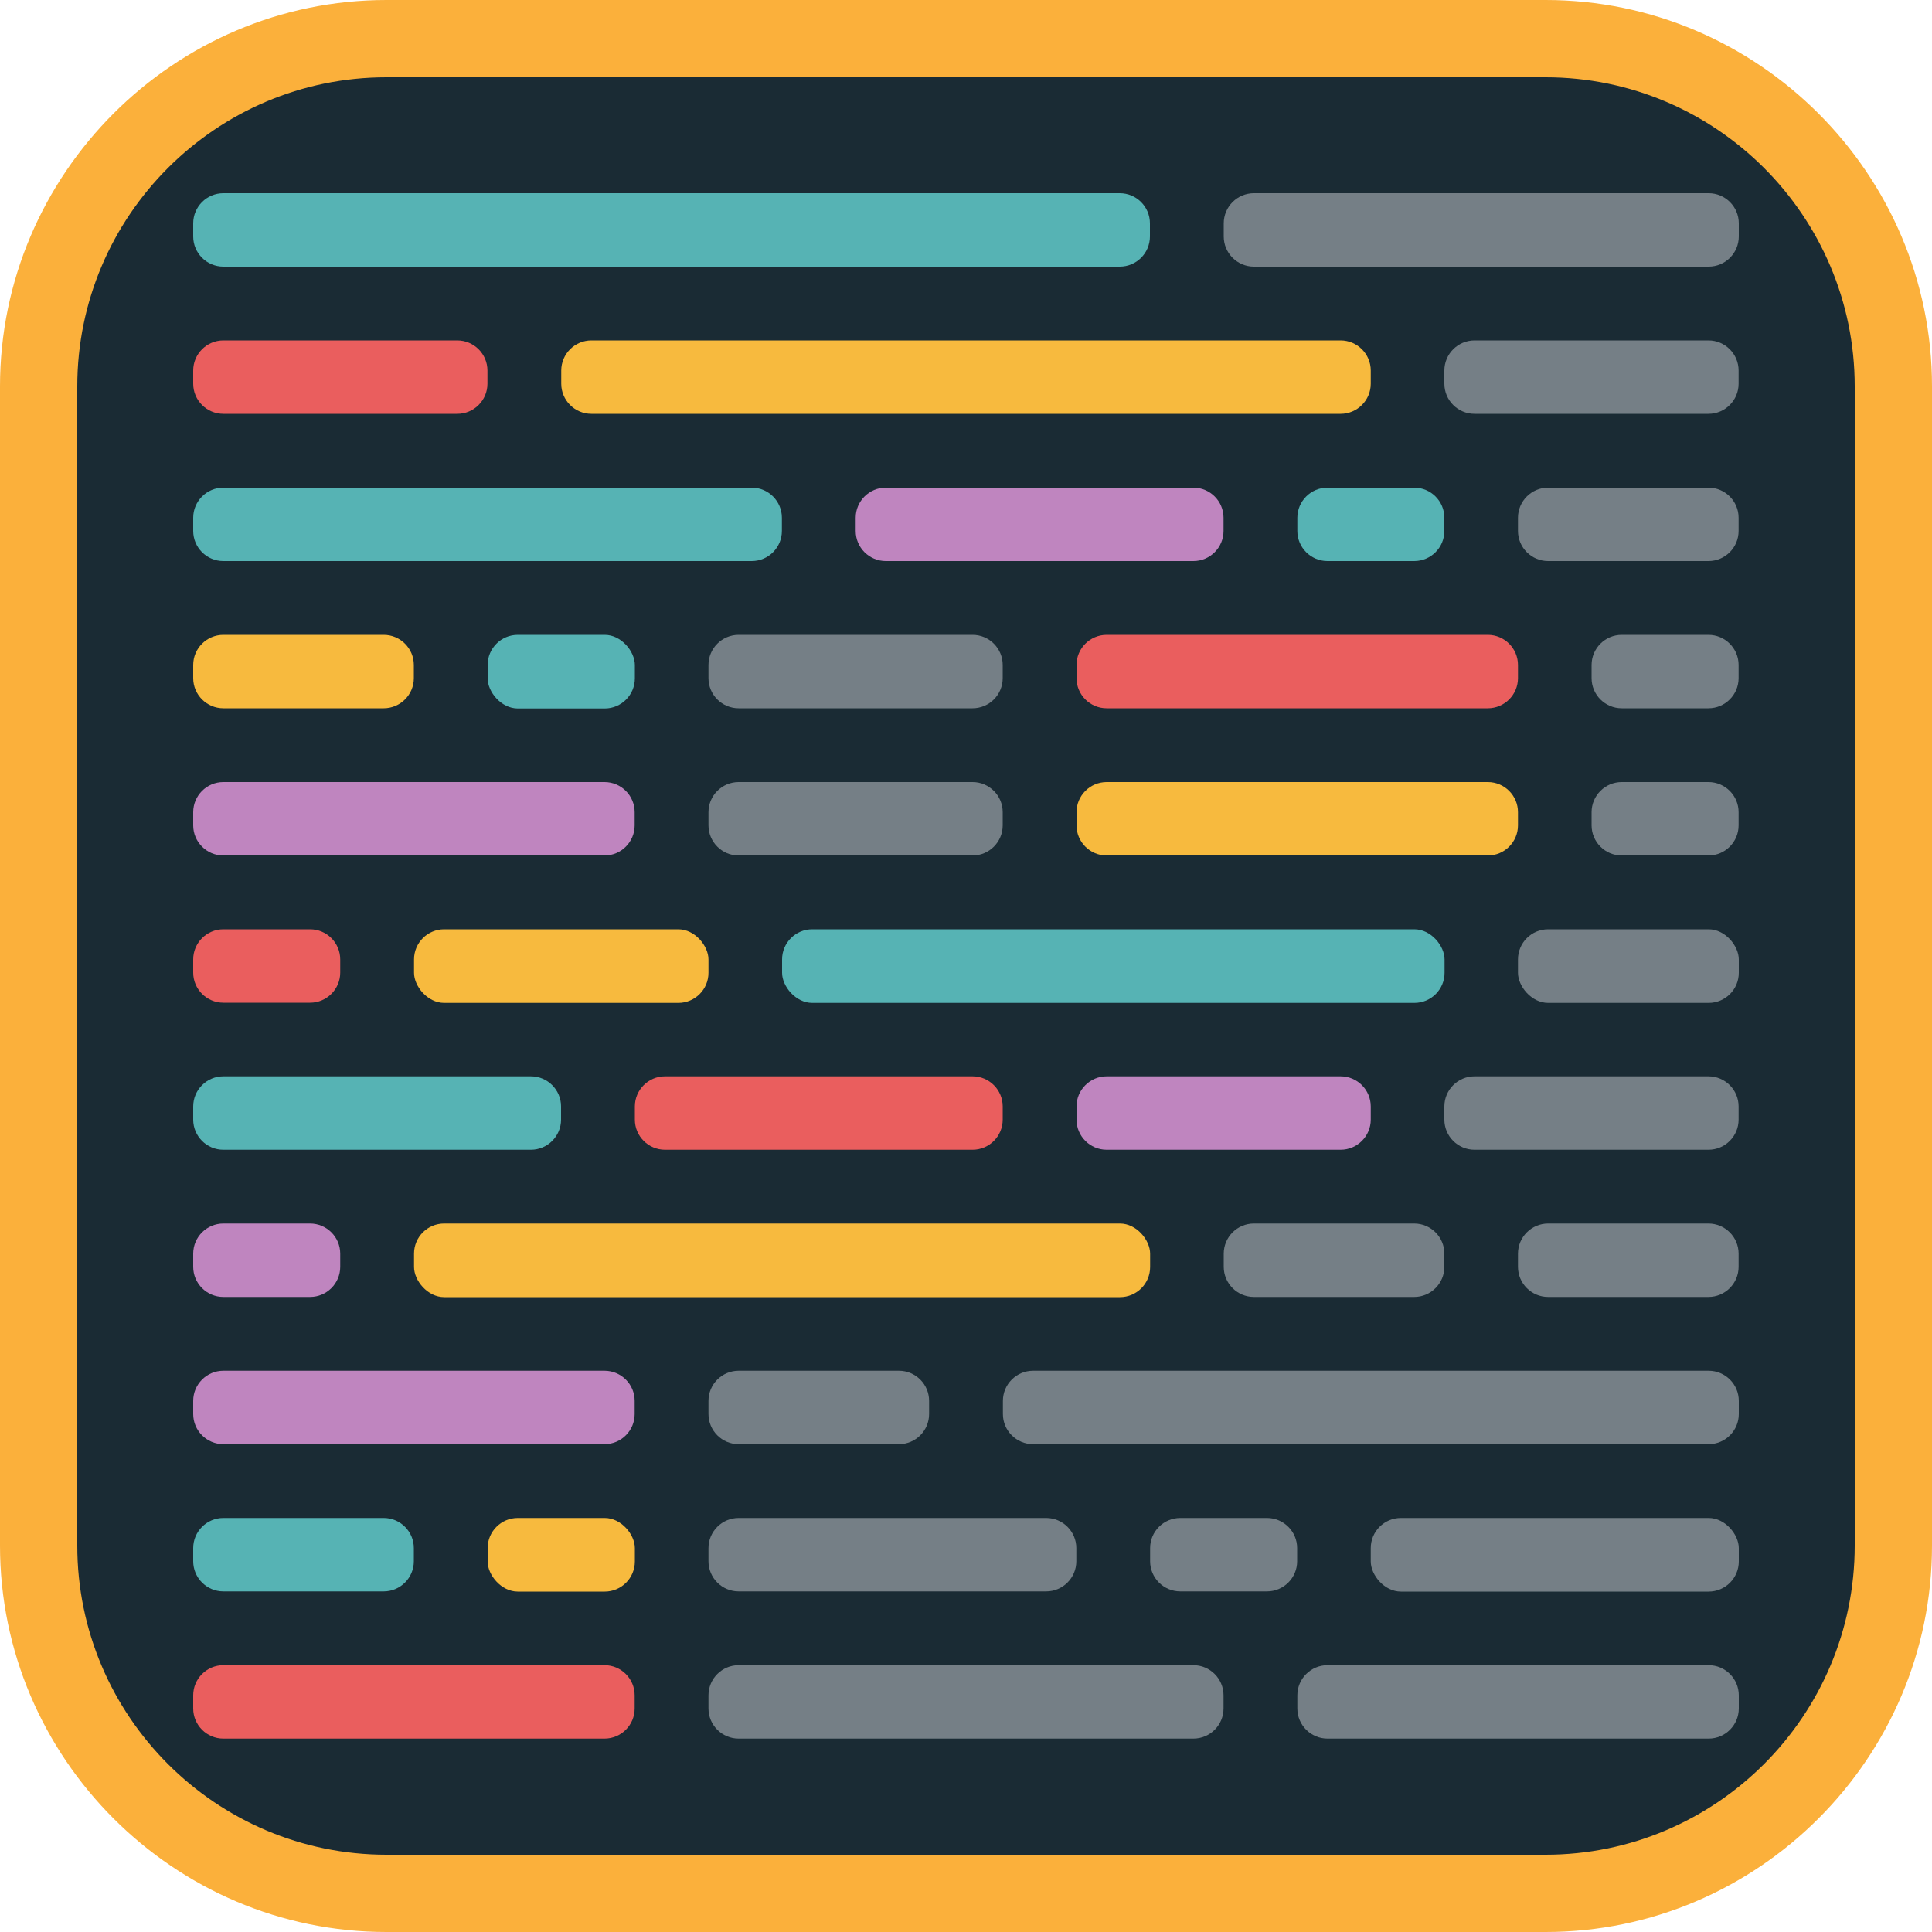 <?xml version="1.0" encoding="UTF-8"?>
<svg id="Layer_1" data-name="Layer 1" xmlns="http://www.w3.org/2000/svg" viewBox="0 0 100 100">
  <defs>
    <style>
      .cls-1 {
        fill: #56b3b4;
      }

      .cls-1, .cls-2, .cls-3, .cls-4, .cls-5, .cls-6, .cls-7 {
        stroke-width: 0px;
      }

      .cls-2 {
        fill: #ea5e5e;
      }

      .cls-3 {
        fill: #f7ba3e;
      }

      .cls-4 {
        fill: #bf85bf;
      }

      .cls-5 {
        fill: #1a2b34;
      }

      .cls-6 {
        fill: #d0d4d8;
        isolation: isolate;
        opacity: .5;
      }

      .cls-7 {
        fill: #fbb03b;
      }
    </style>
  </defs>
  <g>
    <rect class="cls-5" x="2" y="2" width="96" height="96" rx="18" ry="18"/>
    <path class="cls-7" d="M80,4c8.82,0,16,7.18,16,16v60c0,8.82-7.18,16-16,16H20c-8.82,0-16-7.18-16-16V20c0-8.82,7.18-16,16-16h60M80,0H20C9,0,0,9,0,20v60c0,11,9,20,20,20h60c11,0,20-9,20-20V20c0-11-9-20-20-20h0Z"/>
  </g>
  <g>
    <path class="cls-1" d="M68.71,25.24h4.49c.86,0,1.56.7,1.56,1.56v.68c0,.86-.7,1.56-1.56,1.56h-4.49c-.86,0-1.56-.7-1.56-1.56v-.68c0-.86.7-1.56,1.56-1.56Z"/>
    <path class="cls-2" d="M11.56,86.19h19.73c.86,0,1.56.7,1.56,1.56v.68c0,.86-.7,1.56-1.56,1.56H11.56c-.86,0-1.56-.7-1.56-1.56v-.68c0-.86.7-1.56,1.56-1.56Z"/>
    <path class="cls-4" d="M57.28,55.71h12.11c.86,0,1.56.7,1.56,1.56v.68c0,.86-.7,1.56-1.56,1.56h-12.11c-.86,0-1.56-.7-1.56-1.56v-.68c0-.86.7-1.56,1.56-1.56Z"/>
    <path class="cls-2" d="M34.42,55.71h15.92c.86,0,1.56.7,1.56,1.56v.68c0,.86-.7,1.56-1.56,1.56h-15.92c-.86,0-1.56-.7-1.56-1.56v-.68c0-.86.7-1.56,1.56-1.56Z"/>
    <path class="cls-1" d="M11.56,55.71h15.92c.86,0,1.56.7,1.56,1.56v.68c0,.86-.7,1.56-1.56,1.56h-15.92c-.86,0-1.56-.7-1.56-1.56v-.68c0-.86.7-1.56,1.56-1.56Z"/>
    <path class="cls-4" d="M11.56,70.95h19.73c.86,0,1.56.7,1.56,1.56v.68c0,.86-.7,1.56-1.56,1.56H11.56c-.86,0-1.56-.7-1.56-1.56v-.68c0-.86.7-1.56,1.56-1.56Z"/>
    <path class="cls-4" d="M11.56,40.48h19.73c.86,0,1.56.7,1.56,1.56v.68c0,.86-.7,1.56-1.56,1.56H11.56c-.86,0-1.56-.7-1.56-1.56v-.68c0-.86.7-1.56,1.56-1.56Z"/>
    <path class="cls-3" d="M30.61,17.62h38.78c.86,0,1.56.7,1.56,1.56v.68c0,.86-.7,1.56-1.56,1.56H30.61c-.86,0-1.56-.7-1.56-1.56v-.68c0-.86.7-1.56,1.56-1.56Z"/>
    <path class="cls-2" d="M11.56,17.62h12.11c.86,0,1.56.7,1.56,1.56v.68c0,.86-.7,1.56-1.56,1.56h-12.11c-.86,0-1.56-.7-1.56-1.56v-.68c0-.86.7-1.56,1.56-1.56Z"/>
    <rect class="cls-3" x="25.24" y="78.57" width="7.62" height="3.81" rx="1.56" ry="1.56"/>
    <rect class="cls-1" x="25.24" y="32.86" width="7.62" height="3.81" rx="1.56" ry="1.56"/>
    <path class="cls-1" d="M11.56,78.57h8.3c.86,0,1.56.7,1.56,1.56v.68c0,.86-.7,1.56-1.56,1.56h-8.3c-.86,0-1.56-.7-1.56-1.56v-.68c0-.86.7-1.56,1.56-1.56Z"/>
    <path class="cls-3" d="M11.56,32.86h8.3c.86,0,1.56.7,1.56,1.56v.68c0,.86-.7,1.56-1.56,1.56h-8.3c-.86,0-1.56-.7-1.56-1.56v-.68c0-.86.7-1.56,1.56-1.56Z"/>
    <path class="cls-6" d="M61.09,78.57h4.49c.86,0,1.56.7,1.56,1.56v.68c0,.86-.7,1.56-1.56,1.56h-4.49c-.86,0-1.56-.7-1.56-1.56v-.68c0-.86.7-1.56,1.56-1.56Z"/>
    <path class="cls-6" d="M38.23,78.57h15.92c.86,0,1.56.7,1.56,1.56v.68c0,.86-.7,1.56-1.56,1.56h-15.92c-.86,0-1.56-.7-1.56-1.56v-.68c0-.86.7-1.56,1.56-1.56Z"/>
    <rect class="cls-6" x="70.95" y="78.57" width="19.05" height="3.81" rx="1.56" ry="1.56"/>
    <rect class="cls-1" x="40.48" y="48.1" width="34.29" height="3.81" rx="1.56" ry="1.56"/>
    <rect class="cls-3" x="21.43" y="48.1" width="15.24" height="3.81" rx="1.56" ry="1.56"/>
    <path class="cls-2" d="M11.56,48.1h4.49c.86,0,1.56.7,1.56,1.56v.68c0,.86-.7,1.56-1.56,1.56h-4.49c-.86,0-1.56-.7-1.56-1.56v-.68c0-.86.7-1.56,1.56-1.56Z"/>
    <path class="cls-4" d="M45.85,25.24h15.92c.86,0,1.56.7,1.56,1.56v.68c0,.86-.7,1.56-1.56,1.56h-15.92c-.86,0-1.56-.7-1.56-1.56v-.68c0-.86.7-1.56,1.56-1.56Z"/>
    <path class="cls-1" d="M11.56,25.24h27.35c.86,0,1.56.7,1.56,1.56v.68c0,.86-.7,1.56-1.56,1.56H11.56c-.86,0-1.56-.7-1.56-1.56v-.68c0-.86.7-1.56,1.56-1.56Z"/>
    <rect class="cls-3" x="21.43" y="63.33" width="38.1" height="3.81" rx="1.56" ry="1.56"/>
    <path class="cls-4" d="M11.56,63.33h4.49c.86,0,1.56.7,1.56,1.56v.68c0,.86-.7,1.56-1.56,1.56h-4.49c-.86,0-1.56-.7-1.56-1.56v-.68c0-.86.7-1.56,1.56-1.56Z"/>
    <path class="cls-2" d="M57.28,32.86h19.73c.86,0,1.56.7,1.56,1.56v.68c0,.86-.7,1.56-1.56,1.56h-19.73c-.86,0-1.56-.7-1.56-1.56v-.68c0-.86.7-1.56,1.56-1.56Z"/>
    <path class="cls-3" d="M57.28,40.48h19.73c.86,0,1.56.7,1.56,1.56v.68c0,.86-.7,1.56-1.56,1.56h-19.73c-.86,0-1.56-.7-1.56-1.56v-.68c0-.86.7-1.56,1.56-1.56Z"/>
    <path class="cls-1" d="M11.56,10h46.4c.86,0,1.56.7,1.56,1.56v.68c0,.86-.7,1.56-1.56,1.56H11.56c-.86,0-1.56-.7-1.56-1.56v-.68c0-.86.7-1.56,1.56-1.56Z"/>
    <path class="cls-6" d="M64.9,10h23.54c.86,0,1.56.7,1.56,1.56v.68c0,.86-.7,1.56-1.56,1.56h-23.54c-.86,0-1.56-.7-1.56-1.56v-.68c0-.86.7-1.56,1.56-1.56Z"/>
    <path class="cls-6" d="M64.9,63.33h8.3c.86,0,1.56.7,1.56,1.56v.68c0,.86-.7,1.56-1.56,1.56h-8.3c-.86,0-1.56-.7-1.56-1.56v-.68c0-.86.7-1.56,1.56-1.56Z"/>
    <path class="cls-6" d="M80.13,63.33h8.3c.86,0,1.56.7,1.56,1.56v.68c0,.86-.7,1.56-1.56,1.56h-8.3c-.86,0-1.56-.7-1.56-1.56v-.68c0-.86.7-1.56,1.56-1.56Z"/>
    <path class="cls-6" d="M76.32,55.71h12.11c.86,0,1.56.7,1.56,1.56v.68c0,.86-.7,1.56-1.56,1.56h-12.11c-.86,0-1.56-.7-1.56-1.56v-.68c0-.86.7-1.56,1.56-1.56Z"/>
    <path class="cls-6" d="M76.32,17.62h12.11c.86,0,1.56.7,1.56,1.56v.68c0,.86-.7,1.56-1.56,1.56h-12.11c-.86,0-1.56-.7-1.56-1.56v-.68c0-.86.7-1.56,1.56-1.56Z"/>
    <rect class="cls-6" x="78.57" y="48.1" width="11.43" height="3.81" rx="1.56" ry="1.56"/>
    <path class="cls-6" d="M80.13,25.24h8.3c.86,0,1.56.7,1.56,1.56v.68c0,.86-.7,1.56-1.56,1.56h-8.3c-.86,0-1.56-.7-1.56-1.56v-.68c0-.86.7-1.56,1.56-1.56Z"/>
    <path class="cls-6" d="M83.94,32.86h4.49c.86,0,1.56.7,1.56,1.56v.68c0,.86-.7,1.56-1.56,1.56h-4.49c-.86,0-1.56-.7-1.56-1.56v-.68c0-.86.7-1.56,1.56-1.56Z"/>
    <path class="cls-6" d="M83.94,40.48h4.49c.86,0,1.56.7,1.56,1.56v.68c0,.86-.7,1.56-1.56,1.56h-4.49c-.86,0-1.56-.7-1.56-1.56v-.68c0-.86.7-1.56,1.56-1.56Z"/>
    <path class="cls-6" d="M53.47,70.95h34.97c.86,0,1.56.7,1.56,1.56v.68c0,.86-.7,1.56-1.56,1.56h-34.97c-.86,0-1.56-.7-1.56-1.56v-.68c0-.86.7-1.56,1.56-1.56Z"/>
    <path class="cls-6" d="M38.23,70.95h8.3c.86,0,1.56.7,1.56,1.56v.68c0,.86-.7,1.56-1.56,1.56h-8.3c-.86,0-1.56-.7-1.56-1.56v-.68c0-.86.7-1.56,1.56-1.56Z"/>
    <path class="cls-6" d="M68.71,86.19h19.73c.86,0,1.56.7,1.56,1.56v.68c0,.86-.7,1.56-1.56,1.56h-19.73c-.86,0-1.56-.7-1.56-1.56v-.68c0-.86.7-1.56,1.56-1.56Z"/>
    <path class="cls-6" d="M38.23,86.19h23.54c.86,0,1.56.7,1.56,1.56v.68c0,.86-.7,1.56-1.56,1.56h-23.54c-.86,0-1.56-.7-1.56-1.56v-.68c0-.86.7-1.56,1.56-1.56Z"/>
    <path class="cls-6" d="M38.23,32.86h12.11c.86,0,1.56.7,1.56,1.56v.68c0,.86-.7,1.56-1.56,1.56h-12.11c-.86,0-1.56-.7-1.56-1.56v-.68c0-.86.7-1.56,1.56-1.56Z"/>
    <path class="cls-6" d="M38.23,40.48h12.11c.86,0,1.56.7,1.56,1.56v.68c0,.86-.7,1.56-1.56,1.56h-12.11c-.86,0-1.56-.7-1.56-1.56v-.68c0-.86.7-1.56,1.56-1.56Z"/>
  </g>
</svg>